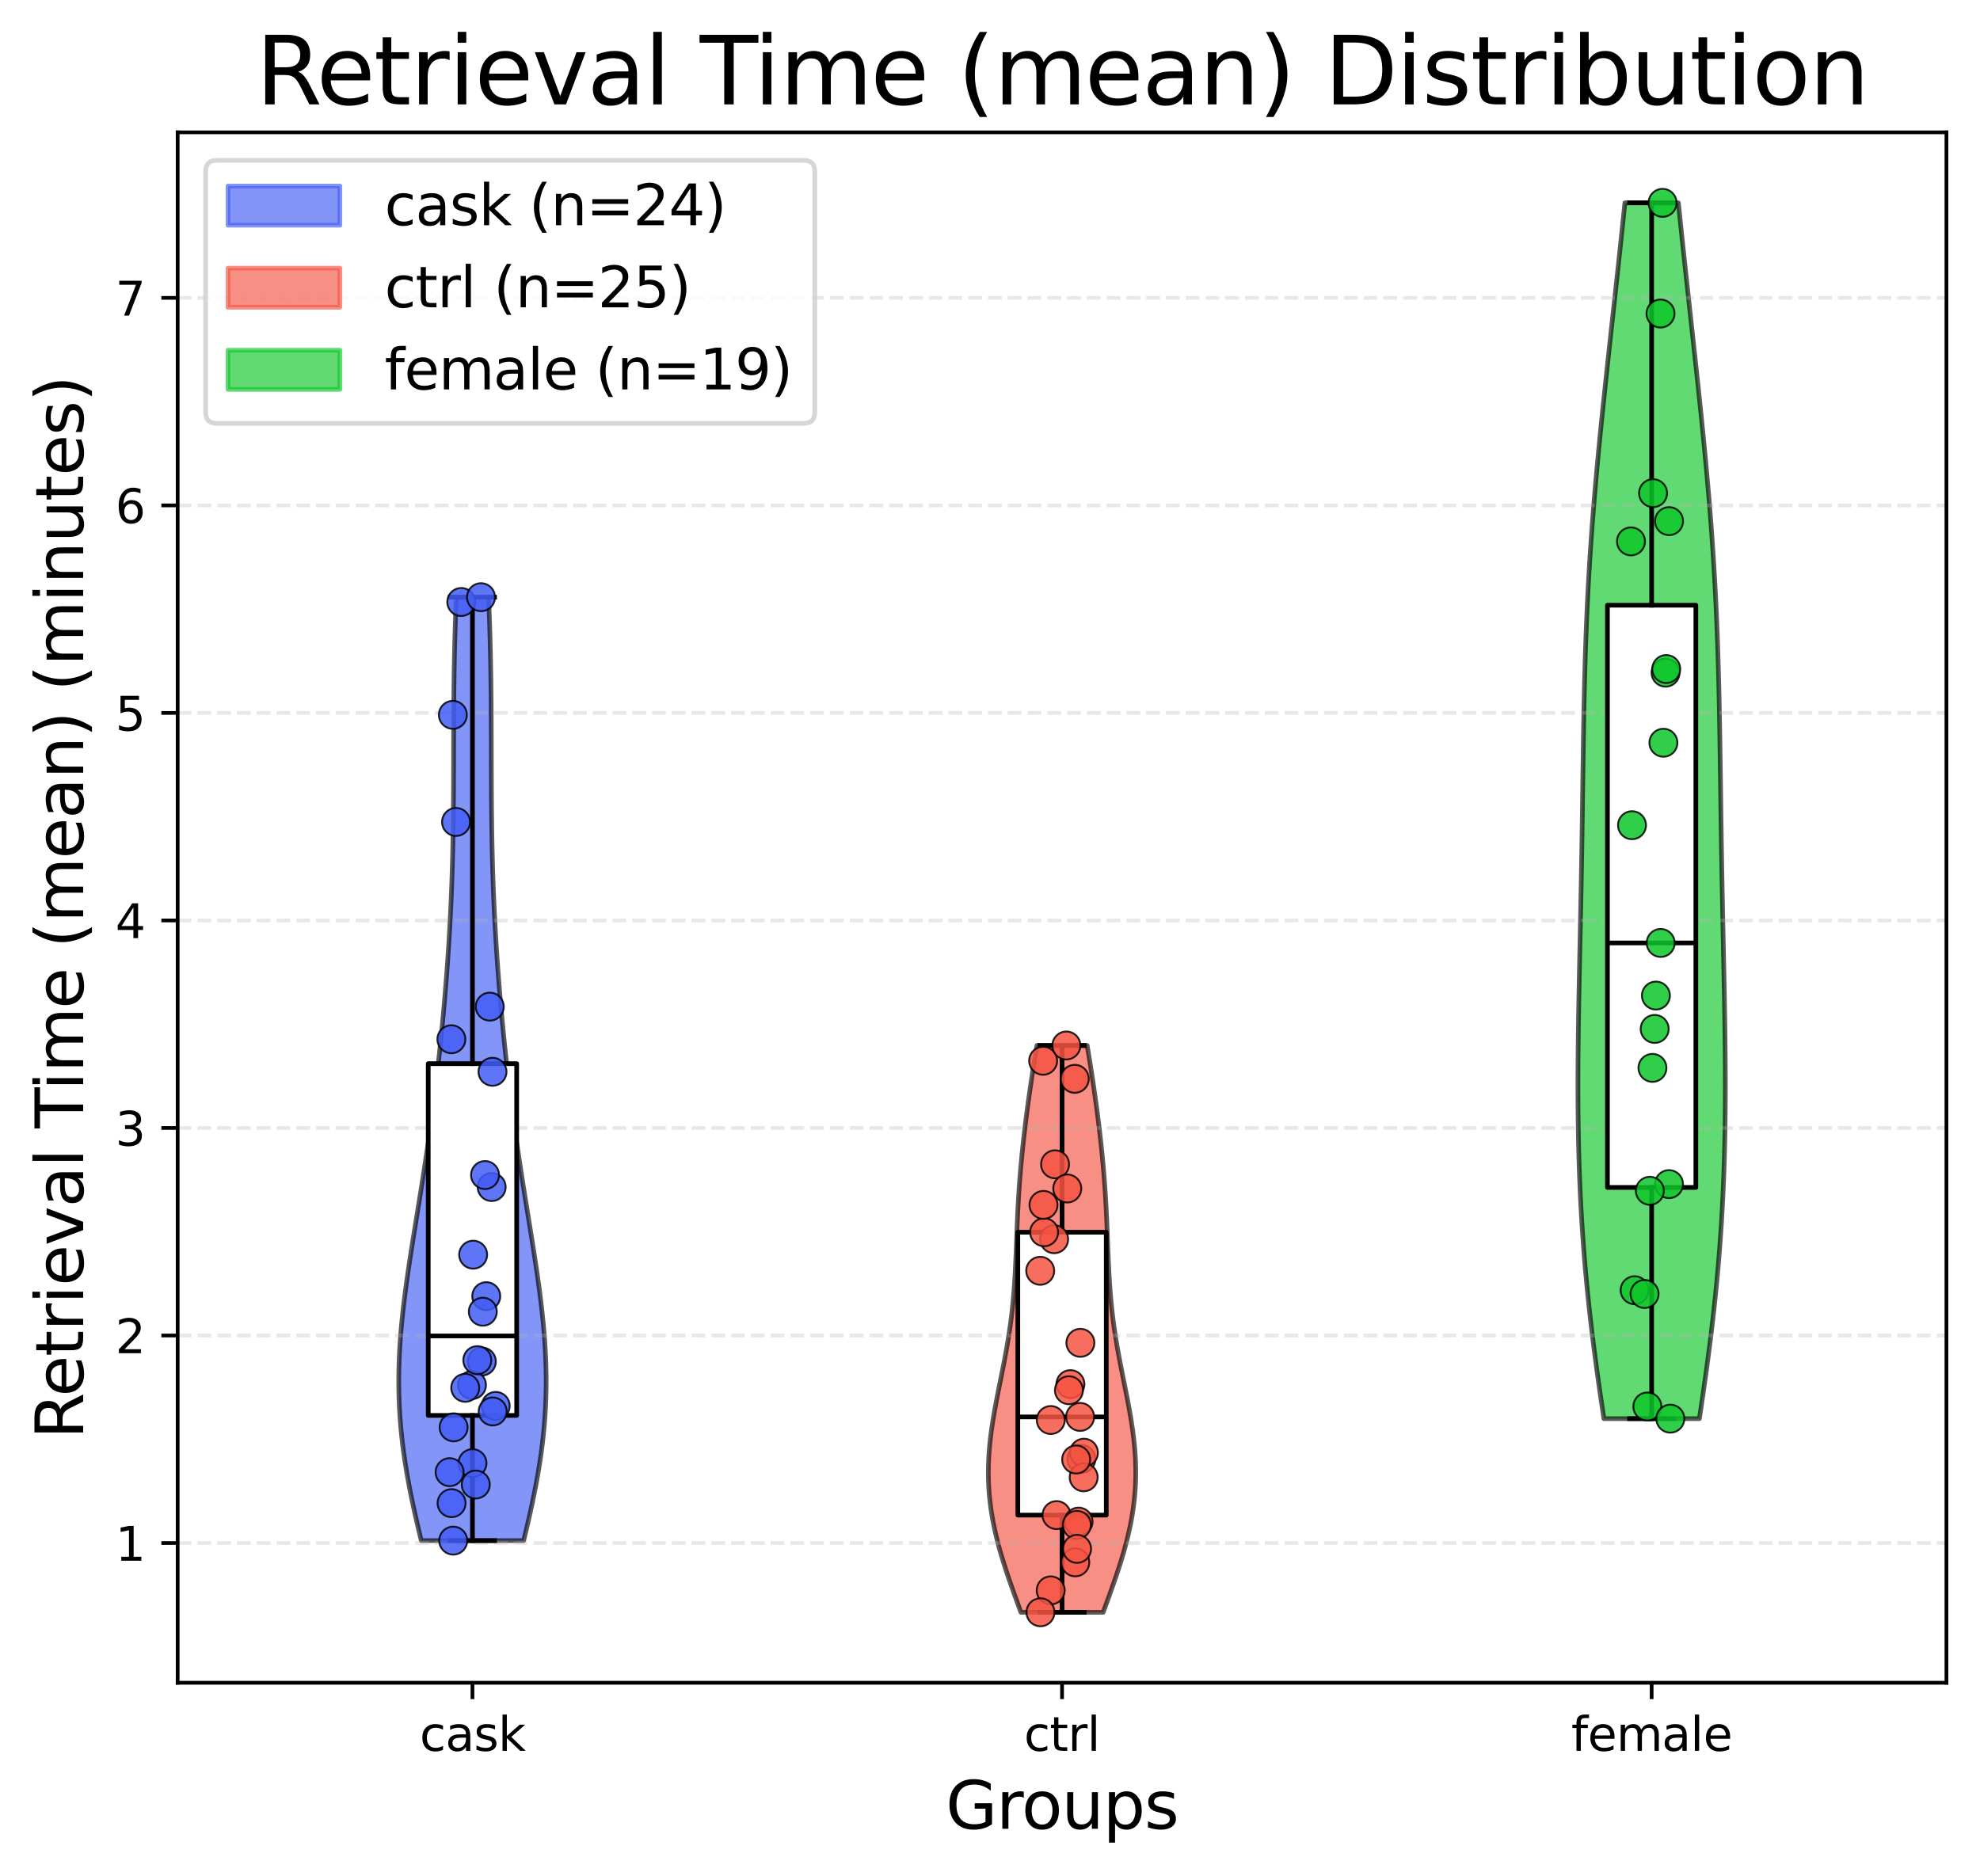 <?xml version="1.0" encoding="utf-8" standalone="no"?>
<!DOCTYPE svg PUBLIC "-//W3C//DTD SVG 1.1//EN"
  "http://www.w3.org/Graphics/SVG/1.1/DTD/svg11.dtd">
<svg xmlns:xlink="http://www.w3.org/1999/xlink" width="424.752pt" height="402.464pt" viewBox="0 0 424.752 402.464" xmlns="http://www.w3.org/2000/svg" version="1.1">
 <defs>
  <style type="text/css">*{stroke-linejoin: round; stroke-linecap: butt}</style>
 </defs>
 <g id="figure_1">
  <g id="patch_1">
   <path d="M 0 402.464 
L 424.752 402.464 
L 424.752 0 
L 0 0 
z
" style="fill: #ffffff"/>
  </g>
  <g id="axes_1">
   <g id="patch_2">
    <path d="M 38.112 361.037 
L 417.552 361.037 
L 417.552 28.397 
L 38.112 28.397 
z
" style="fill: #ffffff"/>
   </g>
   <g id="PolyCollection_1">
    <defs>
     <path id="m4c3be3966c" d="M 112.333 -71.926 
L 90.371 -71.926 
L 89.878 -73.97 
L 89.398 -76.015 
L 88.934 -78.059 
L 88.49 -80.104 
L 88.069 -82.148 
L 87.674 -84.193 
L 87.306 -86.238 
L 86.969 -88.282 
L 86.664 -90.327 
L 86.393 -92.371 
L 86.159 -94.416 
L 85.961 -96.46 
L 85.801 -98.505 
L 85.679 -100.549 
L 85.595 -102.594 
L 85.55 -104.639 
L 85.542 -106.683 
L 85.57 -108.728 
L 85.634 -110.772 
L 85.731 -112.817 
L 85.86 -114.861 
L 86.02 -116.906 
L 86.206 -118.95 
L 86.419 -120.995 
L 86.654 -123.04 
L 86.91 -125.084 
L 87.183 -127.129 
L 87.472 -129.173 
L 87.773 -131.218 
L 88.085 -133.262 
L 88.405 -135.307 
L 88.731 -137.351 
L 89.06 -139.396 
L 89.391 -141.44 
L 89.721 -143.485 
L 90.051 -145.53 
L 90.377 -147.574 
L 90.699 -149.619 
L 91.015 -151.663 
L 91.326 -153.708 
L 91.629 -155.752 
L 91.926 -157.797 
L 92.215 -159.841 
L 92.496 -161.886 
L 92.768 -163.931 
L 93.033 -165.975 
L 93.289 -168.02 
L 93.538 -170.064 
L 93.778 -172.109 
L 94.01 -174.153 
L 94.234 -176.198 
L 94.451 -178.242 
L 94.66 -180.287 
L 94.861 -182.332 
L 95.055 -184.376 
L 95.241 -186.421 
L 95.419 -188.465 
L 95.59 -190.51 
L 95.752 -192.554 
L 95.907 -194.599 
L 96.054 -196.643 
L 96.192 -198.688 
L 96.322 -200.733 
L 96.443 -202.777 
L 96.556 -204.822 
L 96.66 -206.866 
L 96.755 -208.911 
L 96.841 -210.955 
L 96.919 -213 
L 96.988 -215.044 
L 97.049 -217.089 
L 97.103 -219.134 
L 97.148 -221.178 
L 97.186 -223.223 
L 97.218 -225.267 
L 97.243 -227.312 
L 97.263 -229.356 
L 97.279 -231.401 
L 97.29 -233.445 
L 97.298 -235.49 
L 97.304 -237.535 
L 97.308 -239.579 
L 97.311 -241.624 
L 97.315 -243.668 
L 97.32 -245.713 
L 97.327 -247.757 
L 97.337 -249.802 
L 97.35 -251.846 
L 97.368 -253.891 
L 97.391 -255.935 
L 97.419 -257.98 
L 97.453 -260.025 
L 97.494 -262.069 
L 97.541 -264.114 
L 97.596 -266.158 
L 97.658 -268.203 
L 97.727 -270.247 
L 97.803 -272.292 
L 97.886 -274.336 
L 104.818 -274.336 
L 104.818 -274.336 
L 104.901 -272.292 
L 104.977 -270.247 
L 105.046 -268.203 
L 105.108 -266.158 
L 105.162 -264.114 
L 105.21 -262.069 
L 105.251 -260.025 
L 105.285 -257.98 
L 105.313 -255.935 
L 105.336 -253.891 
L 105.353 -251.846 
L 105.367 -249.802 
L 105.376 -247.757 
L 105.383 -245.713 
L 105.388 -243.668 
L 105.392 -241.624 
L 105.396 -239.579 
L 105.4 -237.535 
L 105.406 -235.49 
L 105.414 -233.445 
L 105.425 -231.401 
L 105.44 -229.356 
L 105.46 -227.312 
L 105.486 -225.267 
L 105.518 -223.223 
L 105.556 -221.178 
L 105.601 -219.134 
L 105.654 -217.089 
L 105.715 -215.044 
L 105.785 -213 
L 105.863 -210.955 
L 105.949 -208.911 
L 106.044 -206.866 
L 106.148 -204.822 
L 106.261 -202.777 
L 106.382 -200.733 
L 106.512 -198.688 
L 106.65 -196.643 
L 106.797 -194.599 
L 106.951 -192.554 
L 107.114 -190.51 
L 107.284 -188.465 
L 107.463 -186.421 
L 107.649 -184.376 
L 107.842 -182.332 
L 108.044 -180.287 
L 108.253 -178.242 
L 108.469 -176.198 
L 108.694 -174.153 
L 108.926 -172.109 
L 109.166 -170.064 
L 109.414 -168.02 
L 109.671 -165.975 
L 109.935 -163.931 
L 110.208 -161.886 
L 110.489 -159.841 
L 110.778 -157.797 
L 111.074 -155.752 
L 111.378 -153.708 
L 111.689 -151.663 
L 112.005 -149.619 
L 112.327 -147.574 
L 112.653 -145.53 
L 112.982 -143.485 
L 113.313 -141.44 
L 113.644 -139.396 
L 113.973 -137.351 
L 114.299 -135.307 
L 114.618 -133.262 
L 114.93 -131.218 
L 115.232 -129.173 
L 115.521 -127.129 
L 115.794 -125.084 
L 116.05 -123.04 
L 116.285 -120.995 
L 116.497 -118.95 
L 116.684 -116.906 
L 116.843 -114.861 
L 116.973 -112.817 
L 117.07 -110.772 
L 117.133 -108.728 
L 117.162 -106.683 
L 117.154 -104.639 
L 117.108 -102.594 
L 117.025 -100.549 
L 116.903 -98.505 
L 116.743 -96.46 
L 116.545 -94.416 
L 116.31 -92.371 
L 116.04 -90.327 
L 115.735 -88.282 
L 115.398 -86.238 
L 115.03 -84.193 
L 114.634 -82.148 
L 114.213 -80.104 
L 113.77 -78.059 
L 113.306 -76.015 
L 112.826 -73.97 
L 112.333 -71.926 
z
" style="stroke: #000000; stroke-opacity: 0.65"/>
    </defs>
    <g clip-path="url(#p6f480a4949)">
     <use xlink:href="#m4c3be3966c" x="0" y="402.464" style="fill: #425df5; fill-opacity: 0.65; stroke: #000000; stroke-opacity: 0.65"/>
    </g>
   </g>
   <g id="PolyCollection_2">
    <defs>
     <path id="m05a35d01b6" d="M 236.655 -56.547 
L 219.009 -56.547 
L 218.56 -57.776 
L 218.111 -59.004 
L 217.666 -60.233 
L 217.225 -61.461 
L 216.791 -62.689 
L 216.366 -63.918 
L 215.952 -65.146 
L 215.551 -66.374 
L 215.164 -67.603 
L 214.793 -68.831 
L 214.44 -70.059 
L 214.106 -71.288 
L 213.794 -72.516 
L 213.503 -73.745 
L 213.237 -74.973 
L 212.994 -76.201 
L 212.778 -77.43 
L 212.588 -78.658 
L 212.424 -79.886 
L 212.288 -81.115 
L 212.18 -82.343 
L 212.1 -83.571 
L 212.047 -84.8 
L 212.022 -86.028 
L 212.024 -87.257 
L 212.052 -88.485 
L 212.106 -89.713 
L 212.185 -90.942 
L 212.287 -92.17 
L 212.412 -93.398 
L 212.557 -94.627 
L 212.721 -95.855 
L 212.903 -97.083 
L 213.1 -98.312 
L 213.311 -99.54 
L 213.533 -100.769 
L 213.764 -101.997 
L 214.003 -103.225 
L 214.246 -104.454 
L 214.493 -105.682 
L 214.74 -106.91 
L 214.986 -108.139 
L 215.229 -109.367 
L 215.466 -110.595 
L 215.697 -111.824 
L 215.92 -113.052 
L 216.133 -114.28 
L 216.335 -115.509 
L 216.525 -116.737 
L 216.704 -117.966 
L 216.869 -119.194 
L 217.021 -120.422 
L 217.161 -121.651 
L 217.287 -122.879 
L 217.402 -124.107 
L 217.504 -125.336 
L 217.596 -126.564 
L 217.678 -127.792 
L 217.751 -129.021 
L 217.816 -130.249 
L 217.875 -131.478 
L 217.929 -132.706 
L 217.98 -133.934 
L 218.028 -135.163 
L 218.075 -136.391 
L 218.122 -137.619 
L 218.17 -138.848 
L 218.221 -140.076 
L 218.276 -141.304 
L 218.334 -142.533 
L 218.398 -143.761 
L 218.467 -144.99 
L 218.541 -146.218 
L 218.622 -147.446 
L 218.709 -148.675 
L 218.803 -149.903 
L 218.904 -151.131 
L 219.011 -152.36 
L 219.124 -153.588 
L 219.243 -154.816 
L 219.368 -156.045 
L 219.499 -157.273 
L 219.636 -158.501 
L 219.778 -159.73 
L 219.925 -160.958 
L 220.077 -162.187 
L 220.233 -163.415 
L 220.395 -164.643 
L 220.56 -165.872 
L 220.731 -167.1 
L 220.905 -168.328 
L 221.084 -169.557 
L 221.267 -170.785 
L 221.454 -172.013 
L 221.645 -173.242 
L 221.839 -174.47 
L 222.037 -175.699 
L 222.239 -176.927 
L 222.443 -178.155 
L 233.22 -178.155 
L 233.22 -178.155 
L 233.425 -176.927 
L 233.626 -175.699 
L 233.825 -174.47 
L 234.019 -173.242 
L 234.21 -172.013 
L 234.397 -170.785 
L 234.58 -169.557 
L 234.759 -168.328 
L 234.933 -167.1 
L 235.103 -165.872 
L 235.269 -164.643 
L 235.43 -163.415 
L 235.587 -162.187 
L 235.739 -160.958 
L 235.886 -159.73 
L 236.028 -158.501 
L 236.164 -157.273 
L 236.295 -156.045 
L 236.421 -154.816 
L 236.54 -153.588 
L 236.653 -152.36 
L 236.76 -151.131 
L 236.86 -149.903 
L 236.954 -148.675 
L 237.042 -147.446 
L 237.123 -146.218 
L 237.197 -144.99 
L 237.266 -143.761 
L 237.329 -142.533 
L 237.388 -141.304 
L 237.442 -140.076 
L 237.493 -138.848 
L 237.542 -137.619 
L 237.589 -136.391 
L 237.636 -135.163 
L 237.684 -133.934 
L 237.735 -132.706 
L 237.789 -131.478 
L 237.848 -130.249 
L 237.913 -129.021 
L 237.986 -127.792 
L 238.068 -126.564 
L 238.16 -125.336 
L 238.262 -124.107 
L 238.376 -122.879 
L 238.503 -121.651 
L 238.642 -120.422 
L 238.795 -119.194 
L 238.96 -117.966 
L 239.138 -116.737 
L 239.329 -115.509 
L 239.531 -114.28 
L 239.744 -113.052 
L 239.967 -111.824 
L 240.197 -110.595 
L 240.435 -109.367 
L 240.678 -108.139 
L 240.924 -106.91 
L 241.171 -105.682 
L 241.417 -104.454 
L 241.661 -103.225 
L 241.9 -101.997 
L 242.131 -100.769 
L 242.353 -99.54 
L 242.564 -98.312 
L 242.761 -97.083 
L 242.943 -95.855 
L 243.107 -94.627 
L 243.252 -93.398 
L 243.377 -92.17 
L 243.479 -90.942 
L 243.558 -89.713 
L 243.612 -88.485 
L 243.64 -87.257 
L 243.642 -86.028 
L 243.617 -84.8 
L 243.564 -83.571 
L 243.484 -82.343 
L 243.375 -81.115 
L 243.24 -79.886 
L 243.076 -78.658 
L 242.886 -77.43 
L 242.669 -76.201 
L 242.427 -74.973 
L 242.16 -73.745 
L 241.87 -72.516 
L 241.558 -71.288 
L 241.224 -70.059 
L 240.871 -68.831 
L 240.5 -67.603 
L 240.113 -66.374 
L 239.712 -65.146 
L 239.297 -63.918 
L 238.872 -62.689 
L 238.439 -61.461 
L 237.998 -60.233 
L 237.553 -59.004 
L 237.104 -57.776 
L 236.655 -56.547 
z
" style="stroke: #000000; stroke-opacity: 0.65"/>
    </defs>
    <g clip-path="url(#p6f480a4949)">
     <use xlink:href="#m05a35d01b6" x="0" y="402.464" style="fill: #f55442; fill-opacity: 0.65; stroke: #000000; stroke-opacity: 0.65"/>
    </g>
   </g>
   <g id="PolyCollection_3">
    <defs>
     <path id="m9466c9e960" d="M 364.552 -98.09 
L 344.072 -98.09 
L 343.676 -100.725 
L 343.29 -103.36 
L 342.912 -105.995 
L 342.546 -108.63 
L 342.192 -111.265 
L 341.851 -113.9 
L 341.524 -116.534 
L 341.213 -119.169 
L 340.918 -121.804 
L 340.639 -124.439 
L 340.377 -127.074 
L 340.133 -129.709 
L 339.907 -132.344 
L 339.698 -134.979 
L 339.508 -137.614 
L 339.335 -140.249 
L 339.18 -142.884 
L 339.043 -145.519 
L 338.923 -148.154 
L 338.819 -150.788 
L 338.731 -153.423 
L 338.659 -156.058 
L 338.601 -158.693 
L 338.557 -161.328 
L 338.527 -163.963 
L 338.509 -166.598 
L 338.502 -169.233 
L 338.506 -171.868 
L 338.519 -174.503 
L 338.54 -177.138 
L 338.57 -179.773 
L 338.605 -182.408 
L 338.647 -185.043 
L 338.693 -187.677 
L 338.742 -190.312 
L 338.795 -192.947 
L 338.849 -195.582 
L 338.904 -198.217 
L 338.96 -200.852 
L 339.015 -203.487 
L 339.07 -206.122 
L 339.123 -208.757 
L 339.175 -211.392 
L 339.224 -214.027 
L 339.271 -216.662 
L 339.316 -219.297 
L 339.358 -221.931 
L 339.399 -224.566 
L 339.438 -227.201 
L 339.475 -229.836 
L 339.512 -232.471 
L 339.548 -235.106 
L 339.585 -237.741 
L 339.623 -240.376 
L 339.663 -243.011 
L 339.705 -245.646 
L 339.752 -248.281 
L 339.803 -250.916 
L 339.859 -253.551 
L 339.922 -256.185 
L 339.992 -258.82 
L 340.071 -261.455 
L 340.158 -264.09 
L 340.254 -266.725 
L 340.361 -269.36 
L 340.478 -271.995 
L 340.606 -274.63 
L 340.745 -277.265 
L 340.896 -279.9 
L 341.057 -282.535 
L 341.231 -285.17 
L 341.415 -287.805 
L 341.61 -290.439 
L 341.816 -293.074 
L 342.032 -295.709 
L 342.258 -298.344 
L 342.492 -300.979 
L 342.735 -303.614 
L 342.985 -306.249 
L 343.243 -308.884 
L 343.506 -311.519 
L 343.775 -314.154 
L 344.049 -316.789 
L 344.327 -319.424 
L 344.609 -322.059 
L 344.893 -324.693 
L 345.179 -327.328 
L 345.466 -329.963 
L 345.754 -332.598 
L 346.042 -335.233 
L 346.331 -337.868 
L 346.618 -340.503 
L 346.904 -343.138 
L 347.189 -345.773 
L 347.472 -348.408 
L 347.752 -351.043 
L 348.03 -353.678 
L 348.304 -356.313 
L 348.575 -358.947 
L 360.048 -358.947 
L 360.048 -358.947 
L 360.319 -356.313 
L 360.594 -353.678 
L 360.872 -351.043 
L 361.152 -348.408 
L 361.435 -345.773 
L 361.719 -343.138 
L 362.006 -340.503 
L 362.293 -337.868 
L 362.581 -335.233 
L 362.87 -332.598 
L 363.158 -329.963 
L 363.445 -327.328 
L 363.731 -324.693 
L 364.015 -322.059 
L 364.296 -319.424 
L 364.574 -316.789 
L 364.848 -314.154 
L 365.117 -311.519 
L 365.381 -308.884 
L 365.638 -306.249 
L 365.889 -303.614 
L 366.132 -300.979 
L 366.366 -298.344 
L 366.592 -295.709 
L 366.808 -293.074 
L 367.013 -290.439 
L 367.209 -287.805 
L 367.393 -285.17 
L 367.566 -282.535 
L 367.728 -279.9 
L 367.879 -277.265 
L 368.018 -274.63 
L 368.146 -271.995 
L 368.263 -269.36 
L 368.37 -266.725 
L 368.466 -264.09 
L 368.553 -261.455 
L 368.631 -258.82 
L 368.702 -256.185 
L 368.765 -253.551 
L 368.821 -250.916 
L 368.872 -248.281 
L 368.918 -245.646 
L 368.961 -243.011 
L 369.001 -240.376 
L 369.039 -237.741 
L 369.076 -235.106 
L 369.112 -232.471 
L 369.148 -229.836 
L 369.186 -227.201 
L 369.225 -224.566 
L 369.265 -221.931 
L 369.308 -219.297 
L 369.353 -216.662 
L 369.4 -214.027 
L 369.449 -211.392 
L 369.501 -208.757 
L 369.554 -206.122 
L 369.608 -203.487 
L 369.664 -200.852 
L 369.72 -198.217 
L 369.775 -195.582 
L 369.829 -192.947 
L 369.882 -190.312 
L 369.931 -187.677 
L 369.977 -185.043 
L 370.018 -182.408 
L 370.054 -179.773 
L 370.083 -177.138 
L 370.105 -174.503 
L 370.118 -171.868 
L 370.122 -169.233 
L 370.115 -166.598 
L 370.097 -163.963 
L 370.066 -161.328 
L 370.023 -158.693 
L 369.965 -156.058 
L 369.893 -153.423 
L 369.805 -150.788 
L 369.701 -148.154 
L 369.581 -145.519 
L 369.443 -142.884 
L 369.289 -140.249 
L 369.116 -137.614 
L 368.926 -134.979 
L 368.717 -132.344 
L 368.491 -129.709 
L 368.247 -127.074 
L 367.985 -124.439 
L 367.706 -121.804 
L 367.411 -119.169 
L 367.099 -116.534 
L 366.773 -113.9 
L 366.432 -111.265 
L 366.078 -108.63 
L 365.711 -105.995 
L 365.334 -103.36 
L 364.947 -100.725 
L 364.552 -98.09 
z
" style="stroke: #000000; stroke-opacity: 0.65"/>
    </defs>
    <g clip-path="url(#p6f480a4949)">
     <use xlink:href="#m9466c9e960" x="0" y="402.464" style="fill: #0ec72a; fill-opacity: 0.65; stroke: #000000; stroke-opacity: 0.65"/>
    </g>
   </g>
   <g id="matplotlib.axis_1">
    <g id="xtick_1">
     <g id="line2d_1">
      <defs>
       <path id="ma09dcc43c4" d="M 0 0 
L 0 3.5 
" style="stroke: #000000; stroke-width: 0.8"/>
      </defs>
      <g>
       <use xlink:href="#ma09dcc43c4" x="101.352" y="361.037" style="stroke: #000000; stroke-width: 0.8"/>
      </g>
     </g>
     <g id="text_1">
      <!-- cask -->
      <g transform="translate(90.039 375.635) scale(0.1 -0.1)">
       <defs>
        <path id="DejaVuSans-63" d="M 3122 3366 
L 3122 2828 
Q 2878 2963 2633 3030 
Q 2388 3097 2138 3097 
Q 1578 3097 1268 2742 
Q 959 2388 959 1747 
Q 959 1106 1268 751 
Q 1578 397 2138 397 
Q 2388 397 2633 464 
Q 2878 531 3122 666 
L 3122 134 
Q 2881 22 2623 -34 
Q 2366 -91 2075 -91 
Q 1284 -91 818 406 
Q 353 903 353 1747 
Q 353 2603 823 3093 
Q 1294 3584 2113 3584 
Q 2378 3584 2631 3529 
Q 2884 3475 3122 3366 
z
" transform="scale(0.016)"/>
        <path id="DejaVuSans-61" d="M 2194 1759 
Q 1497 1759 1228 1600 
Q 959 1441 959 1056 
Q 959 750 1161 570 
Q 1363 391 1709 391 
Q 2188 391 2477 730 
Q 2766 1069 2766 1631 
L 2766 1759 
L 2194 1759 
z
M 3341 1997 
L 3341 0 
L 2766 0 
L 2766 531 
Q 2569 213 2275 61 
Q 1981 -91 1556 -91 
Q 1019 -91 701 211 
Q 384 513 384 1019 
Q 384 1609 779 1909 
Q 1175 2209 1959 2209 
L 2766 2209 
L 2766 2266 
Q 2766 2663 2505 2880 
Q 2244 3097 1772 3097 
Q 1472 3097 1187 3025 
Q 903 2953 641 2809 
L 641 3341 
Q 956 3463 1253 3523 
Q 1550 3584 1831 3584 
Q 2591 3584 2966 3190 
Q 3341 2797 3341 1997 
z
" transform="scale(0.016)"/>
        <path id="DejaVuSans-73" d="M 2834 3397 
L 2834 2853 
Q 2591 2978 2328 3040 
Q 2066 3103 1784 3103 
Q 1356 3103 1142 2972 
Q 928 2841 928 2578 
Q 928 2378 1081 2264 
Q 1234 2150 1697 2047 
L 1894 2003 
Q 2506 1872 2764 1633 
Q 3022 1394 3022 966 
Q 3022 478 2636 193 
Q 2250 -91 1575 -91 
Q 1294 -91 989 -36 
Q 684 19 347 128 
L 347 722 
Q 666 556 975 473 
Q 1284 391 1588 391 
Q 1994 391 2212 530 
Q 2431 669 2431 922 
Q 2431 1156 2273 1281 
Q 2116 1406 1581 1522 
L 1381 1569 
Q 847 1681 609 1914 
Q 372 2147 372 2553 
Q 372 3047 722 3315 
Q 1072 3584 1716 3584 
Q 2034 3584 2315 3537 
Q 2597 3491 2834 3397 
z
" transform="scale(0.016)"/>
        <path id="DejaVuSans-6b" d="M 581 4863 
L 1159 4863 
L 1159 1991 
L 2875 3500 
L 3609 3500 
L 1753 1863 
L 3688 0 
L 2938 0 
L 1159 1709 
L 1159 0 
L 581 0 
L 581 4863 
z
" transform="scale(0.016)"/>
       </defs>
       <use xlink:href="#DejaVuSans-63"/>
       <use xlink:href="#DejaVuSans-61" x="54.98"/>
       <use xlink:href="#DejaVuSans-73" x="116.26"/>
       <use xlink:href="#DejaVuSans-6b" x="168.359"/>
      </g>
     </g>
    </g>
    <g id="xtick_2">
     <g id="line2d_2">
      <g>
       <use xlink:href="#ma09dcc43c4" x="227.832" y="361.037" style="stroke: #000000; stroke-width: 0.8"/>
      </g>
     </g>
     <g id="text_2">
      <!-- ctrl -->
      <g transform="translate(219.678 375.635) scale(0.1 -0.1)">
       <defs>
        <path id="DejaVuSans-74" d="M 1172 4494 
L 1172 3500 
L 2356 3500 
L 2356 3053 
L 1172 3053 
L 1172 1153 
Q 1172 725 1289 603 
Q 1406 481 1766 481 
L 2356 481 
L 2356 0 
L 1766 0 
Q 1100 0 847 248 
Q 594 497 594 1153 
L 594 3053 
L 172 3053 
L 172 3500 
L 594 3500 
L 594 4494 
L 1172 4494 
z
" transform="scale(0.016)"/>
        <path id="DejaVuSans-72" d="M 2631 2963 
Q 2534 3019 2420 3045 
Q 2306 3072 2169 3072 
Q 1681 3072 1420 2755 
Q 1159 2438 1159 1844 
L 1159 0 
L 581 0 
L 581 3500 
L 1159 3500 
L 1159 2956 
Q 1341 3275 1631 3429 
Q 1922 3584 2338 3584 
Q 2397 3584 2469 3576 
Q 2541 3569 2628 3553 
L 2631 2963 
z
" transform="scale(0.016)"/>
        <path id="DejaVuSans-6c" d="M 603 4863 
L 1178 4863 
L 1178 0 
L 603 0 
L 603 4863 
z
" transform="scale(0.016)"/>
       </defs>
       <use xlink:href="#DejaVuSans-63"/>
       <use xlink:href="#DejaVuSans-74" x="54.98"/>
       <use xlink:href="#DejaVuSans-72" x="94.189"/>
       <use xlink:href="#DejaVuSans-6c" x="135.303"/>
      </g>
     </g>
    </g>
    <g id="xtick_3">
     <g id="line2d_3">
      <g>
       <use xlink:href="#ma09dcc43c4" x="354.312" y="361.037" style="stroke: #000000; stroke-width: 0.8"/>
      </g>
     </g>
     <g id="text_3">
      <!-- female -->
      <g transform="translate(337.075 375.635) scale(0.1 -0.1)">
       <defs>
        <path id="DejaVuSans-66" d="M 2375 4863 
L 2375 4384 
L 1825 4384 
Q 1516 4384 1395 4259 
Q 1275 4134 1275 3809 
L 1275 3500 
L 2222 3500 
L 2222 3053 
L 1275 3053 
L 1275 0 
L 697 0 
L 697 3053 
L 147 3053 
L 147 3500 
L 697 3500 
L 697 3744 
Q 697 4328 969 4595 
Q 1241 4863 1831 4863 
L 2375 4863 
z
" transform="scale(0.016)"/>
        <path id="DejaVuSans-65" d="M 3597 1894 
L 3597 1613 
L 953 1613 
Q 991 1019 1311 708 
Q 1631 397 2203 397 
Q 2534 397 2845 478 
Q 3156 559 3463 722 
L 3463 178 
Q 3153 47 2828 -22 
Q 2503 -91 2169 -91 
Q 1331 -91 842 396 
Q 353 884 353 1716 
Q 353 2575 817 3079 
Q 1281 3584 2069 3584 
Q 2775 3584 3186 3129 
Q 3597 2675 3597 1894 
z
M 3022 2063 
Q 3016 2534 2758 2815 
Q 2500 3097 2075 3097 
Q 1594 3097 1305 2825 
Q 1016 2553 972 2059 
L 3022 2063 
z
" transform="scale(0.016)"/>
        <path id="DejaVuSans-6d" d="M 3328 2828 
Q 3544 3216 3844 3400 
Q 4144 3584 4550 3584 
Q 5097 3584 5394 3201 
Q 5691 2819 5691 2113 
L 5691 0 
L 5113 0 
L 5113 2094 
Q 5113 2597 4934 2840 
Q 4756 3084 4391 3084 
Q 3944 3084 3684 2787 
Q 3425 2491 3425 1978 
L 3425 0 
L 2847 0 
L 2847 2094 
Q 2847 2600 2669 2842 
Q 2491 3084 2119 3084 
Q 1678 3084 1418 2786 
Q 1159 2488 1159 1978 
L 1159 0 
L 581 0 
L 581 3500 
L 1159 3500 
L 1159 2956 
Q 1356 3278 1631 3431 
Q 1906 3584 2284 3584 
Q 2666 3584 2933 3390 
Q 3200 3197 3328 2828 
z
" transform="scale(0.016)"/>
       </defs>
       <use xlink:href="#DejaVuSans-66"/>
       <use xlink:href="#DejaVuSans-65" x="35.205"/>
       <use xlink:href="#DejaVuSans-6d" x="96.729"/>
       <use xlink:href="#DejaVuSans-61" x="194.141"/>
       <use xlink:href="#DejaVuSans-6c" x="255.42"/>
       <use xlink:href="#DejaVuSans-65" x="283.203"/>
      </g>
     </g>
    </g>
    <g id="text_4">
     <!-- Groups -->
     <g transform="translate(202.878 392.353) scale(0.14 -0.14)">
      <defs>
       <path id="DejaVuSans-47" d="M 3809 666 
L 3809 1919 
L 2778 1919 
L 2778 2438 
L 4434 2438 
L 4434 434 
Q 4069 175 3628 42 
Q 3188 -91 2688 -91 
Q 1594 -91 976 548 
Q 359 1188 359 2328 
Q 359 3472 976 4111 
Q 1594 4750 2688 4750 
Q 3144 4750 3555 4637 
Q 3966 4525 4313 4306 
L 4313 3634 
Q 3963 3931 3569 4081 
Q 3175 4231 2741 4231 
Q 1884 4231 1454 3753 
Q 1025 3275 1025 2328 
Q 1025 1384 1454 906 
Q 1884 428 2741 428 
Q 3075 428 3337 486 
Q 3600 544 3809 666 
z
" transform="scale(0.016)"/>
       <path id="DejaVuSans-6f" d="M 1959 3097 
Q 1497 3097 1228 2736 
Q 959 2375 959 1747 
Q 959 1119 1226 758 
Q 1494 397 1959 397 
Q 2419 397 2687 759 
Q 2956 1122 2956 1747 
Q 2956 2369 2687 2733 
Q 2419 3097 1959 3097 
z
M 1959 3584 
Q 2709 3584 3137 3096 
Q 3566 2609 3566 1747 
Q 3566 888 3137 398 
Q 2709 -91 1959 -91 
Q 1206 -91 779 398 
Q 353 888 353 1747 
Q 353 2609 779 3096 
Q 1206 3584 1959 3584 
z
" transform="scale(0.016)"/>
       <path id="DejaVuSans-75" d="M 544 1381 
L 544 3500 
L 1119 3500 
L 1119 1403 
Q 1119 906 1312 657 
Q 1506 409 1894 409 
Q 2359 409 2629 706 
Q 2900 1003 2900 1516 
L 2900 3500 
L 3475 3500 
L 3475 0 
L 2900 0 
L 2900 538 
Q 2691 219 2414 64 
Q 2138 -91 1772 -91 
Q 1169 -91 856 284 
Q 544 659 544 1381 
z
M 1991 3584 
L 1991 3584 
z
" transform="scale(0.016)"/>
       <path id="DejaVuSans-70" d="M 1159 525 
L 1159 -1331 
L 581 -1331 
L 581 3500 
L 1159 3500 
L 1159 2969 
Q 1341 3281 1617 3432 
Q 1894 3584 2278 3584 
Q 2916 3584 3314 3078 
Q 3713 2572 3713 1747 
Q 3713 922 3314 415 
Q 2916 -91 2278 -91 
Q 1894 -91 1617 61 
Q 1341 213 1159 525 
z
M 3116 1747 
Q 3116 2381 2855 2742 
Q 2594 3103 2138 3103 
Q 1681 3103 1420 2742 
Q 1159 2381 1159 1747 
Q 1159 1113 1420 752 
Q 1681 391 2138 391 
Q 2594 391 2855 752 
Q 3116 1113 3116 1747 
z
" transform="scale(0.016)"/>
      </defs>
      <use xlink:href="#DejaVuSans-47"/>
      <use xlink:href="#DejaVuSans-72" x="77.49"/>
      <use xlink:href="#DejaVuSans-6f" x="116.354"/>
      <use xlink:href="#DejaVuSans-75" x="177.535"/>
      <use xlink:href="#DejaVuSans-70" x="240.914"/>
      <use xlink:href="#DejaVuSans-73" x="304.391"/>
     </g>
    </g>
   </g>
   <g id="matplotlib.axis_2">
    <g id="ytick_1">
     <g id="line2d_4">
      <path d="M 38.112 331.057 
L 417.552 331.057 
" clip-path="url(#p6f480a4949)" style="fill: none; stroke-dasharray: 2.96,1.28; stroke-dashoffset: 0; stroke: #b0b0b0; stroke-opacity: 0.3; stroke-width: 0.8"/>
     </g>
     <g id="line2d_5">
      <defs>
       <path id="m0db42b8805" d="M 0 0 
L -3.5 0 
" style="stroke: #000000; stroke-width: 0.8"/>
      </defs>
      <g>
       <use xlink:href="#m0db42b8805" x="38.112" y="331.057" style="stroke: #000000; stroke-width: 0.8"/>
      </g>
     </g>
     <g id="text_5">
      <!-- 1 -->
      <g transform="translate(24.749 334.857) scale(0.1 -0.1)">
       <defs>
        <path id="DejaVuSans-31" d="M 794 531 
L 1825 531 
L 1825 4091 
L 703 3866 
L 703 4441 
L 1819 4666 
L 2450 4666 
L 2450 531 
L 3481 531 
L 3481 0 
L 794 0 
L 794 531 
z
" transform="scale(0.016)"/>
       </defs>
       <use xlink:href="#DejaVuSans-31"/>
      </g>
     </g>
    </g>
    <g id="ytick_2">
     <g id="line2d_6">
      <path d="M 38.112 286.532 
L 417.552 286.532 
" clip-path="url(#p6f480a4949)" style="fill: none; stroke-dasharray: 2.96,1.28; stroke-dashoffset: 0; stroke: #b0b0b0; stroke-opacity: 0.3; stroke-width: 0.8"/>
     </g>
     <g id="line2d_7">
      <g>
       <use xlink:href="#m0db42b8805" x="38.112" y="286.532" style="stroke: #000000; stroke-width: 0.8"/>
      </g>
     </g>
     <g id="text_6">
      <!-- 2 -->
      <g transform="translate(24.749 290.331) scale(0.1 -0.1)">
       <defs>
        <path id="DejaVuSans-32" d="M 1228 531 
L 3431 531 
L 3431 0 
L 469 0 
L 469 531 
Q 828 903 1448 1529 
Q 2069 2156 2228 2338 
Q 2531 2678 2651 2914 
Q 2772 3150 2772 3378 
Q 2772 3750 2511 3984 
Q 2250 4219 1831 4219 
Q 1534 4219 1204 4116 
Q 875 4013 500 3803 
L 500 4441 
Q 881 4594 1212 4672 
Q 1544 4750 1819 4750 
Q 2544 4750 2975 4387 
Q 3406 4025 3406 3419 
Q 3406 3131 3298 2873 
Q 3191 2616 2906 2266 
Q 2828 2175 2409 1742 
Q 1991 1309 1228 531 
z
" transform="scale(0.016)"/>
       </defs>
       <use xlink:href="#DejaVuSans-32"/>
      </g>
     </g>
    </g>
    <g id="ytick_3">
     <g id="line2d_8">
      <path d="M 38.112 242.007 
L 417.552 242.007 
" clip-path="url(#p6f480a4949)" style="fill: none; stroke-dasharray: 2.96,1.28; stroke-dashoffset: 0; stroke: #b0b0b0; stroke-opacity: 0.3; stroke-width: 0.8"/>
     </g>
     <g id="line2d_9">
      <g>
       <use xlink:href="#m0db42b8805" x="38.112" y="242.007" style="stroke: #000000; stroke-width: 0.8"/>
      </g>
     </g>
     <g id="text_7">
      <!-- 3 -->
      <g transform="translate(24.749 245.806) scale(0.1 -0.1)">
       <defs>
        <path id="DejaVuSans-33" d="M 2597 2516 
Q 3050 2419 3304 2112 
Q 3559 1806 3559 1356 
Q 3559 666 3084 287 
Q 2609 -91 1734 -91 
Q 1441 -91 1130 -33 
Q 819 25 488 141 
L 488 750 
Q 750 597 1062 519 
Q 1375 441 1716 441 
Q 2309 441 2620 675 
Q 2931 909 2931 1356 
Q 2931 1769 2642 2001 
Q 2353 2234 1838 2234 
L 1294 2234 
L 1294 2753 
L 1863 2753 
Q 2328 2753 2575 2939 
Q 2822 3125 2822 3475 
Q 2822 3834 2567 4026 
Q 2313 4219 1838 4219 
Q 1578 4219 1281 4162 
Q 984 4106 628 3988 
L 628 4550 
Q 988 4650 1302 4700 
Q 1616 4750 1894 4750 
Q 2613 4750 3031 4423 
Q 3450 4097 3450 3541 
Q 3450 3153 3228 2886 
Q 3006 2619 2597 2516 
z
" transform="scale(0.016)"/>
       </defs>
       <use xlink:href="#DejaVuSans-33"/>
      </g>
     </g>
    </g>
    <g id="ytick_4">
     <g id="line2d_10">
      <path d="M 38.112 197.482 
L 417.552 197.482 
" clip-path="url(#p6f480a4949)" style="fill: none; stroke-dasharray: 2.96,1.28; stroke-dashoffset: 0; stroke: #b0b0b0; stroke-opacity: 0.3; stroke-width: 0.8"/>
     </g>
     <g id="line2d_11">
      <g>
       <use xlink:href="#m0db42b8805" x="38.112" y="197.482" style="stroke: #000000; stroke-width: 0.8"/>
      </g>
     </g>
     <g id="text_8">
      <!-- 4 -->
      <g transform="translate(24.749 201.281) scale(0.1 -0.1)">
       <defs>
        <path id="DejaVuSans-34" d="M 2419 4116 
L 825 1625 
L 2419 1625 
L 2419 4116 
z
M 2253 4666 
L 3047 4666 
L 3047 1625 
L 3713 1625 
L 3713 1100 
L 3047 1100 
L 3047 0 
L 2419 0 
L 2419 1100 
L 313 1100 
L 313 1709 
L 2253 4666 
z
" transform="scale(0.016)"/>
       </defs>
       <use xlink:href="#DejaVuSans-34"/>
      </g>
     </g>
    </g>
    <g id="ytick_5">
     <g id="line2d_12">
      <path d="M 38.112 152.957 
L 417.552 152.957 
" clip-path="url(#p6f480a4949)" style="fill: none; stroke-dasharray: 2.96,1.28; stroke-dashoffset: 0; stroke: #b0b0b0; stroke-opacity: 0.3; stroke-width: 0.8"/>
     </g>
     <g id="line2d_13">
      <g>
       <use xlink:href="#m0db42b8805" x="38.112" y="152.957" style="stroke: #000000; stroke-width: 0.8"/>
      </g>
     </g>
     <g id="text_9">
      <!-- 5 -->
      <g transform="translate(24.749 156.756) scale(0.1 -0.1)">
       <defs>
        <path id="DejaVuSans-35" d="M 691 4666 
L 3169 4666 
L 3169 4134 
L 1269 4134 
L 1269 2991 
Q 1406 3038 1543 3061 
Q 1681 3084 1819 3084 
Q 2600 3084 3056 2656 
Q 3513 2228 3513 1497 
Q 3513 744 3044 326 
Q 2575 -91 1722 -91 
Q 1428 -91 1123 -41 
Q 819 9 494 109 
L 494 744 
Q 775 591 1075 516 
Q 1375 441 1709 441 
Q 2250 441 2565 725 
Q 2881 1009 2881 1497 
Q 2881 1984 2565 2268 
Q 2250 2553 1709 2553 
Q 1456 2553 1204 2497 
Q 953 2441 691 2322 
L 691 4666 
z
" transform="scale(0.016)"/>
       </defs>
       <use xlink:href="#DejaVuSans-35"/>
      </g>
     </g>
    </g>
    <g id="ytick_6">
     <g id="line2d_14">
      <path d="M 38.112 108.432 
L 417.552 108.432 
" clip-path="url(#p6f480a4949)" style="fill: none; stroke-dasharray: 2.96,1.28; stroke-dashoffset: 0; stroke: #b0b0b0; stroke-opacity: 0.3; stroke-width: 0.8"/>
     </g>
     <g id="line2d_15">
      <g>
       <use xlink:href="#m0db42b8805" x="38.112" y="108.432" style="stroke: #000000; stroke-width: 0.8"/>
      </g>
     </g>
     <g id="text_10">
      <!-- 6 -->
      <g transform="translate(24.749 112.231) scale(0.1 -0.1)">
       <defs>
        <path id="DejaVuSans-36" d="M 2113 2584 
Q 1688 2584 1439 2293 
Q 1191 2003 1191 1497 
Q 1191 994 1439 701 
Q 1688 409 2113 409 
Q 2538 409 2786 701 
Q 3034 994 3034 1497 
Q 3034 2003 2786 2293 
Q 2538 2584 2113 2584 
z
M 3366 4563 
L 3366 3988 
Q 3128 4100 2886 4159 
Q 2644 4219 2406 4219 
Q 1781 4219 1451 3797 
Q 1122 3375 1075 2522 
Q 1259 2794 1537 2939 
Q 1816 3084 2150 3084 
Q 2853 3084 3261 2657 
Q 3669 2231 3669 1497 
Q 3669 778 3244 343 
Q 2819 -91 2113 -91 
Q 1303 -91 875 529 
Q 447 1150 447 2328 
Q 447 3434 972 4092 
Q 1497 4750 2381 4750 
Q 2619 4750 2861 4703 
Q 3103 4656 3366 4563 
z
" transform="scale(0.016)"/>
       </defs>
       <use xlink:href="#DejaVuSans-36"/>
      </g>
     </g>
    </g>
    <g id="ytick_7">
     <g id="line2d_16">
      <path d="M 38.112 63.906 
L 417.552 63.906 
" clip-path="url(#p6f480a4949)" style="fill: none; stroke-dasharray: 2.96,1.28; stroke-dashoffset: 0; stroke: #b0b0b0; stroke-opacity: 0.3; stroke-width: 0.8"/>
     </g>
     <g id="line2d_17">
      <g>
       <use xlink:href="#m0db42b8805" x="38.112" y="63.906" style="stroke: #000000; stroke-width: 0.8"/>
      </g>
     </g>
     <g id="text_11">
      <!-- 7 -->
      <g transform="translate(24.749 67.706) scale(0.1 -0.1)">
       <defs>
        <path id="DejaVuSans-37" d="M 525 4666 
L 3525 4666 
L 3525 4397 
L 1831 0 
L 1172 0 
L 2766 4134 
L 525 4134 
L 525 4666 
z
" transform="scale(0.016)"/>
       </defs>
       <use xlink:href="#DejaVuSans-37"/>
      </g>
     </g>
    </g>
    <g id="text_12">
     <!-- Retrieval Time (mean) (minutes) -->
     <g transform="translate(17.838 308.735) rotate(-90) scale(0.14 -0.14)">
      <defs>
       <path id="DejaVuSans-52" d="M 2841 2188 
Q 3044 2119 3236 1894 
Q 3428 1669 3622 1275 
L 4263 0 
L 3584 0 
L 2988 1197 
Q 2756 1666 2539 1819 
Q 2322 1972 1947 1972 
L 1259 1972 
L 1259 0 
L 628 0 
L 628 4666 
L 2053 4666 
Q 2853 4666 3247 4331 
Q 3641 3997 3641 3322 
Q 3641 2881 3436 2590 
Q 3231 2300 2841 2188 
z
M 1259 4147 
L 1259 2491 
L 2053 2491 
Q 2509 2491 2742 2702 
Q 2975 2913 2975 3322 
Q 2975 3731 2742 3939 
Q 2509 4147 2053 4147 
L 1259 4147 
z
" transform="scale(0.016)"/>
       <path id="DejaVuSans-69" d="M 603 3500 
L 1178 3500 
L 1178 0 
L 603 0 
L 603 3500 
z
M 603 4863 
L 1178 4863 
L 1178 4134 
L 603 4134 
L 603 4863 
z
" transform="scale(0.016)"/>
       <path id="DejaVuSans-76" d="M 191 3500 
L 800 3500 
L 1894 563 
L 2988 3500 
L 3597 3500 
L 2284 0 
L 1503 0 
L 191 3500 
z
" transform="scale(0.016)"/>
       <path id="DejaVuSans-20" transform="scale(0.016)"/>
       <path id="DejaVuSans-54" d="M -19 4666 
L 3928 4666 
L 3928 4134 
L 2272 4134 
L 2272 0 
L 1638 0 
L 1638 4134 
L -19 4134 
L -19 4666 
z
" transform="scale(0.016)"/>
       <path id="DejaVuSans-28" d="M 1984 4856 
Q 1566 4138 1362 3434 
Q 1159 2731 1159 2009 
Q 1159 1288 1364 580 
Q 1569 -128 1984 -844 
L 1484 -844 
Q 1016 -109 783 600 
Q 550 1309 550 2009 
Q 550 2706 781 3412 
Q 1013 4119 1484 4856 
L 1984 4856 
z
" transform="scale(0.016)"/>
       <path id="DejaVuSans-6e" d="M 3513 2113 
L 3513 0 
L 2938 0 
L 2938 2094 
Q 2938 2591 2744 2837 
Q 2550 3084 2163 3084 
Q 1697 3084 1428 2787 
Q 1159 2491 1159 1978 
L 1159 0 
L 581 0 
L 581 3500 
L 1159 3500 
L 1159 2956 
Q 1366 3272 1645 3428 
Q 1925 3584 2291 3584 
Q 2894 3584 3203 3211 
Q 3513 2838 3513 2113 
z
" transform="scale(0.016)"/>
       <path id="DejaVuSans-29" d="M 513 4856 
L 1013 4856 
Q 1481 4119 1714 3412 
Q 1947 2706 1947 2009 
Q 1947 1309 1714 600 
Q 1481 -109 1013 -844 
L 513 -844 
Q 928 -128 1133 580 
Q 1338 1288 1338 2009 
Q 1338 2731 1133 3434 
Q 928 4138 513 4856 
z
" transform="scale(0.016)"/>
      </defs>
      <use xlink:href="#DejaVuSans-52"/>
      <use xlink:href="#DejaVuSans-65" x="64.982"/>
      <use xlink:href="#DejaVuSans-74" x="126.506"/>
      <use xlink:href="#DejaVuSans-72" x="165.715"/>
      <use xlink:href="#DejaVuSans-69" x="206.828"/>
      <use xlink:href="#DejaVuSans-65" x="234.611"/>
      <use xlink:href="#DejaVuSans-76" x="296.135"/>
      <use xlink:href="#DejaVuSans-61" x="355.314"/>
      <use xlink:href="#DejaVuSans-6c" x="416.594"/>
      <use xlink:href="#DejaVuSans-20" x="444.377"/>
      <use xlink:href="#DejaVuSans-54" x="476.164"/>
      <use xlink:href="#DejaVuSans-69" x="534.123"/>
      <use xlink:href="#DejaVuSans-6d" x="561.906"/>
      <use xlink:href="#DejaVuSans-65" x="659.318"/>
      <use xlink:href="#DejaVuSans-20" x="720.842"/>
      <use xlink:href="#DejaVuSans-28" x="752.629"/>
      <use xlink:href="#DejaVuSans-6d" x="791.643"/>
      <use xlink:href="#DejaVuSans-65" x="889.055"/>
      <use xlink:href="#DejaVuSans-61" x="950.578"/>
      <use xlink:href="#DejaVuSans-6e" x="1011.857"/>
      <use xlink:href="#DejaVuSans-29" x="1075.236"/>
      <use xlink:href="#DejaVuSans-20" x="1114.25"/>
      <use xlink:href="#DejaVuSans-28" x="1146.037"/>
      <use xlink:href="#DejaVuSans-6d" x="1185.051"/>
      <use xlink:href="#DejaVuSans-69" x="1282.463"/>
      <use xlink:href="#DejaVuSans-6e" x="1310.246"/>
      <use xlink:href="#DejaVuSans-75" x="1373.625"/>
      <use xlink:href="#DejaVuSans-74" x="1437.004"/>
      <use xlink:href="#DejaVuSans-65" x="1476.213"/>
      <use xlink:href="#DejaVuSans-73" x="1537.736"/>
      <use xlink:href="#DejaVuSans-29" x="1589.836"/>
     </g>
    </g>
   </g>
   <g id="patch_3">
    <path d="M 91.866 303.677 
L 110.838 303.677 
L 110.838 228.206 
L 91.866 228.206 
L 91.866 303.677 
z
" clip-path="url(#p6f480a4949)" style="fill: #ffffff; stroke: #000000; stroke-linejoin: miter"/>
   </g>
   <g id="line2d_18">
    <path d="M 101.352 303.677 
L 101.352 330.539 
" clip-path="url(#p6f480a4949)" style="fill: none; stroke: #000000; stroke-linecap: square"/>
   </g>
   <g id="line2d_19">
    <path d="M 101.352 228.206 
L 101.352 128.128 
" clip-path="url(#p6f480a4949)" style="fill: none; stroke: #000000; stroke-linecap: square"/>
   </g>
   <g id="line2d_20">
    <path d="M 96.609 330.539 
L 106.095 330.539 
" clip-path="url(#p6f480a4949)" style="fill: none; stroke: #000000; stroke-linecap: square"/>
   </g>
   <g id="line2d_21">
    <path d="M 96.609 128.128 
L 106.095 128.128 
" clip-path="url(#p6f480a4949)" style="fill: none; stroke: #000000; stroke-linecap: square"/>
   </g>
   <g id="patch_4">
    <path d="M 218.346 325.064 
L 237.318 325.064 
L 237.318 264.376 
L 218.346 264.376 
L 218.346 325.064 
z
" clip-path="url(#p6f480a4949)" style="fill: #ffffff; stroke: #000000; stroke-linejoin: miter"/>
   </g>
   <g id="line2d_22">
    <path d="M 227.832 325.064 
L 227.832 345.917 
" clip-path="url(#p6f480a4949)" style="fill: none; stroke: #000000; stroke-linecap: square"/>
   </g>
   <g id="line2d_23">
    <path d="M 227.832 264.376 
L 227.832 224.309 
" clip-path="url(#p6f480a4949)" style="fill: none; stroke: #000000; stroke-linecap: square"/>
   </g>
   <g id="line2d_24">
    <path d="M 223.089 345.917 
L 232.575 345.917 
" clip-path="url(#p6f480a4949)" style="fill: none; stroke: #000000; stroke-linecap: square"/>
   </g>
   <g id="line2d_25">
    <path d="M 223.089 224.309 
L 232.575 224.309 
" clip-path="url(#p6f480a4949)" style="fill: none; stroke: #000000; stroke-linecap: square"/>
   </g>
   <g id="patch_5">
    <path d="M 344.826 254.767 
L 363.798 254.767 
L 363.798 129.849 
L 344.826 129.849 
L 344.826 254.767 
z
" clip-path="url(#p6f480a4949)" style="fill: #ffffff; stroke: #000000; stroke-linejoin: miter"/>
   </g>
   <g id="line2d_26">
    <path d="M 354.312 254.767 
L 354.312 304.374 
" clip-path="url(#p6f480a4949)" style="fill: none; stroke: #000000; stroke-linecap: square"/>
   </g>
   <g id="line2d_27">
    <path d="M 354.312 129.849 
L 354.312 43.517 
" clip-path="url(#p6f480a4949)" style="fill: none; stroke: #000000; stroke-linecap: square"/>
   </g>
   <g id="line2d_28">
    <path d="M 349.569 304.374 
L 359.055 304.374 
" clip-path="url(#p6f480a4949)" style="fill: none; stroke: #000000; stroke-linecap: square"/>
   </g>
   <g id="line2d_29">
    <path d="M 349.569 43.517 
L 359.055 43.517 
" clip-path="url(#p6f480a4949)" style="fill: none; stroke: #000000; stroke-linecap: square"/>
   </g>
   <g id="line2d_30">
    <path d="M 91.866 286.622 
L 110.838 286.622 
" clip-path="url(#p6f480a4949)" style="fill: none; stroke: #000000"/>
   </g>
   <g id="line2d_31">
    <path d="M 218.346 304 
L 237.318 304 
" clip-path="url(#p6f480a4949)" style="fill: none; stroke: #000000"/>
   </g>
   <g id="line2d_32">
    <path d="M 344.826 202.308 
L 363.798 202.308 
" clip-path="url(#p6f480a4949)" style="fill: none; stroke: #000000"/>
   </g>
   <g id="patch_6">
    <path d="M 38.112 361.037 
L 38.112 28.397 
" style="fill: none; stroke: #000000; stroke-width: 0.8; stroke-linejoin: miter; stroke-linecap: square"/>
   </g>
   <g id="patch_7">
    <path d="M 417.552 361.037 
L 417.552 28.397 
" style="fill: none; stroke: #000000; stroke-width: 0.8; stroke-linejoin: miter; stroke-linecap: square"/>
   </g>
   <g id="patch_8">
    <path d="M 38.112 361.037 
L 417.552 361.037 
" style="fill: none; stroke: #000000; stroke-width: 0.8; stroke-linejoin: miter; stroke-linecap: square"/>
   </g>
   <g id="patch_9">
    <path d="M 38.112 28.397 
L 417.552 28.397 
" style="fill: none; stroke: #000000; stroke-width: 0.8; stroke-linejoin: miter; stroke-linecap: square"/>
   </g>
   <g id="PathCollection_1">
    <defs>
     <path id="maba508ad12" d="M 0 3 
C 0.796 3 1.559 2.684 2.121 2.121 
C 2.684 1.559 3 0.796 3 0 
C 3 -0.796 2.684 -1.559 2.121 -2.121 
C 1.559 -2.684 0.796 -3 0 -3 
C -0.796 -3 -1.559 -2.684 -2.121 -2.121 
C -2.684 -1.559 -3 -0.796 -3 0 
C -3 0.796 -2.684 1.559 -2.121 2.121 
C -1.559 2.684 -0.796 3 0 3 
z
" style="stroke: #000000; stroke-opacity: 0.85; stroke-width: 0.4"/>
    </defs>
    <g clip-path="url(#p6f480a4949)">
     <use xlink:href="#maba508ad12" x="106.34" y="301.636" style="fill: #425df5; fill-opacity: 0.85; stroke: #000000; stroke-opacity: 0.85; stroke-width: 0.4"/>
     <use xlink:href="#maba508ad12" x="103.364" y="292.108" style="fill: #425df5; fill-opacity: 0.85; stroke: #000000; stroke-opacity: 0.85; stroke-width: 0.4"/>
     <use xlink:href="#maba508ad12" x="101.357" y="313.917" style="fill: #425df5; fill-opacity: 0.85; stroke: #000000; stroke-opacity: 0.85; stroke-width: 0.4"/>
     <use xlink:href="#maba508ad12" x="97.31" y="306.236" style="fill: #425df5; fill-opacity: 0.85; stroke: #000000; stroke-opacity: 0.85; stroke-width: 0.4"/>
     <use xlink:href="#maba508ad12" x="96.831" y="222.972" style="fill: #425df5; fill-opacity: 0.85; stroke: #000000; stroke-opacity: 0.85; stroke-width: 0.4"/>
     <use xlink:href="#maba508ad12" x="101.244" y="297.163" style="fill: #425df5; fill-opacity: 0.85; stroke: #000000; stroke-opacity: 0.85; stroke-width: 0.4"/>
     <use xlink:href="#maba508ad12" x="102.391" y="291.819" style="fill: #425df5; fill-opacity: 0.85; stroke: #000000; stroke-opacity: 0.85; stroke-width: 0.4"/>
     <use xlink:href="#maba508ad12" x="97.83" y="176.348" style="fill: #425df5; fill-opacity: 0.85; stroke: #000000; stroke-opacity: 0.85; stroke-width: 0.4"/>
     <use xlink:href="#maba508ad12" x="98.955" y="129.156" style="fill: #425df5; fill-opacity: 0.85; stroke: #000000; stroke-opacity: 0.85; stroke-width: 0.4"/>
     <use xlink:href="#maba508ad12" x="105.07" y="215.973" style="fill: #425df5; fill-opacity: 0.85; stroke: #000000; stroke-opacity: 0.85; stroke-width: 0.4"/>
     <use xlink:href="#maba508ad12" x="97.229" y="330.539" style="fill: #425df5; fill-opacity: 0.85; stroke: #000000; stroke-opacity: 0.85; stroke-width: 0.4"/>
     <use xlink:href="#maba508ad12" x="103.186" y="128.128" style="fill: #425df5; fill-opacity: 0.85; stroke: #000000; stroke-opacity: 0.85; stroke-width: 0.4"/>
     <use xlink:href="#maba508ad12" x="97.147" y="153.369" style="fill: #425df5; fill-opacity: 0.85; stroke: #000000; stroke-opacity: 0.85; stroke-width: 0.4"/>
     <use xlink:href="#maba508ad12" x="102.063" y="318.507" style="fill: #425df5; fill-opacity: 0.85; stroke: #000000; stroke-opacity: 0.85; stroke-width: 0.4"/>
     <use xlink:href="#maba508ad12" x="105.471" y="254.679" style="fill: #425df5; fill-opacity: 0.85; stroke: #000000; stroke-opacity: 0.85; stroke-width: 0.4"/>
     <use xlink:href="#maba508ad12" x="104.311" y="278.092" style="fill: #425df5; fill-opacity: 0.85; stroke: #000000; stroke-opacity: 0.85; stroke-width: 0.4"/>
     <use xlink:href="#maba508ad12" x="105.65" y="229.951" style="fill: #425df5; fill-opacity: 0.85; stroke: #000000; stroke-opacity: 0.85; stroke-width: 0.4"/>
     <use xlink:href="#maba508ad12" x="103.573" y="281.425" style="fill: #425df5; fill-opacity: 0.85; stroke: #000000; stroke-opacity: 0.85; stroke-width: 0.4"/>
     <use xlink:href="#maba508ad12" x="96.873" y="322.501" style="fill: #425df5; fill-opacity: 0.85; stroke: #000000; stroke-opacity: 0.85; stroke-width: 0.4"/>
     <use xlink:href="#maba508ad12" x="99.801" y="297.756" style="fill: #425df5; fill-opacity: 0.85; stroke: #000000; stroke-opacity: 0.85; stroke-width: 0.4"/>
     <use xlink:href="#maba508ad12" x="96.449" y="315.851" style="fill: #425df5; fill-opacity: 0.85; stroke: #000000; stroke-opacity: 0.85; stroke-width: 0.4"/>
     <use xlink:href="#maba508ad12" x="101.502" y="269.189" style="fill: #425df5; fill-opacity: 0.85; stroke: #000000; stroke-opacity: 0.85; stroke-width: 0.4"/>
     <use xlink:href="#maba508ad12" x="104.049" y="252.102" style="fill: #425df5; fill-opacity: 0.85; stroke: #000000; stroke-opacity: 0.85; stroke-width: 0.4"/>
     <use xlink:href="#maba508ad12" x="105.692" y="302.824" style="fill: #425df5; fill-opacity: 0.85; stroke: #000000; stroke-opacity: 0.85; stroke-width: 0.4"/>
    </g>
   </g>
   <g id="PathCollection_2">
    <defs>
     <path id="m6695ee461c" d="M 0 3 
C 0.796 3 1.559 2.684 2.121 2.121 
C 2.684 1.559 3 0.796 3 0 
C 3 -0.796 2.684 -1.559 2.121 -2.121 
C 1.559 -2.684 0.796 -3 0 -3 
C -0.796 -3 -1.559 -2.684 -2.121 -2.121 
C -2.684 -1.559 -3 -0.796 -3 0 
C -3 0.796 -2.684 1.559 -2.121 2.121 
C -1.559 2.684 -0.796 3 0 3 
z
" style="stroke: #000000; stroke-opacity: 0.85; stroke-width: 0.4"/>
    </defs>
    <g clip-path="url(#p6f480a4949)">
     <use xlink:href="#m6695ee461c" x="223.775" y="227.584" style="fill: #f55442; fill-opacity: 0.85; stroke: #000000; stroke-opacity: 0.85; stroke-width: 0.4"/>
     <use xlink:href="#m6695ee461c" x="226.333" y="249.8" style="fill: #f55442; fill-opacity: 0.85; stroke: #000000; stroke-opacity: 0.85; stroke-width: 0.4"/>
     <use xlink:href="#m6695ee461c" x="229.628" y="296.964" style="fill: #f55442; fill-opacity: 0.85; stroke: #000000; stroke-opacity: 0.85; stroke-width: 0.4"/>
     <use xlink:href="#m6695ee461c" x="228.951" y="254.99" style="fill: #f55442; fill-opacity: 0.85; stroke: #000000; stroke-opacity: 0.85; stroke-width: 0.4"/>
     <use xlink:href="#m6695ee461c" x="225.401" y="341.215" style="fill: #f55442; fill-opacity: 0.85; stroke: #000000; stroke-opacity: 0.85; stroke-width: 0.4"/>
     <use xlink:href="#m6695ee461c" x="223.207" y="345.917" style="fill: #f55442; fill-opacity: 0.85; stroke: #000000; stroke-opacity: 0.85; stroke-width: 0.4"/>
     <use xlink:href="#m6695ee461c" x="226.132" y="265.874" style="fill: #f55442; fill-opacity: 0.85; stroke: #000000; stroke-opacity: 0.85; stroke-width: 0.4"/>
     <use xlink:href="#m6695ee461c" x="223.987" y="264.376" style="fill: #f55442; fill-opacity: 0.85; stroke: #000000; stroke-opacity: 0.85; stroke-width: 0.4"/>
     <use xlink:href="#m6695ee461c" x="228.758" y="224.309" style="fill: #f55442; fill-opacity: 0.85; stroke: #000000; stroke-opacity: 0.85; stroke-width: 0.4"/>
     <use xlink:href="#m6695ee461c" x="231.983" y="313.019" style="fill: #f55442; fill-opacity: 0.85; stroke: #000000; stroke-opacity: 0.85; stroke-width: 0.4"/>
     <use xlink:href="#m6695ee461c" x="225.411" y="304.667" style="fill: #f55442; fill-opacity: 0.85; stroke: #000000; stroke-opacity: 0.85; stroke-width: 0.4"/>
     <use xlink:href="#m6695ee461c" x="226.65" y="325.064" style="fill: #f55442; fill-opacity: 0.85; stroke: #000000; stroke-opacity: 0.85; stroke-width: 0.4"/>
     <use xlink:href="#m6695ee461c" x="232.527" y="311.676" style="fill: #f55442; fill-opacity: 0.85; stroke: #000000; stroke-opacity: 0.85; stroke-width: 0.4"/>
     <use xlink:href="#m6695ee461c" x="232.473" y="316.954" style="fill: #f55442; fill-opacity: 0.85; stroke: #000000; stroke-opacity: 0.85; stroke-width: 0.4"/>
     <use xlink:href="#m6695ee461c" x="231.706" y="304" style="fill: #f55442; fill-opacity: 0.85; stroke: #000000; stroke-opacity: 0.85; stroke-width: 0.4"/>
     <use xlink:href="#m6695ee461c" x="229.309" y="298.276" style="fill: #f55442; fill-opacity: 0.85; stroke: #000000; stroke-opacity: 0.85; stroke-width: 0.4"/>
     <use xlink:href="#m6695ee461c" x="223.853" y="258.515" style="fill: #f55442; fill-opacity: 0.85; stroke: #000000; stroke-opacity: 0.85; stroke-width: 0.4"/>
     <use xlink:href="#m6695ee461c" x="223.148" y="272.649" style="fill: #f55442; fill-opacity: 0.85; stroke: #000000; stroke-opacity: 0.85; stroke-width: 0.4"/>
     <use xlink:href="#m6695ee461c" x="231.378" y="326.463" style="fill: #f55442; fill-opacity: 0.85; stroke: #000000; stroke-opacity: 0.85; stroke-width: 0.4"/>
     <use xlink:href="#m6695ee461c" x="230.859" y="313.131" style="fill: #f55442; fill-opacity: 0.85; stroke: #000000; stroke-opacity: 0.85; stroke-width: 0.4"/>
     <use xlink:href="#m6695ee461c" x="231.765" y="288.101" style="fill: #f55442; fill-opacity: 0.85; stroke: #000000; stroke-opacity: 0.85; stroke-width: 0.4"/>
     <use xlink:href="#m6695ee461c" x="230.673" y="335.201" style="fill: #f55442; fill-opacity: 0.85; stroke: #000000; stroke-opacity: 0.85; stroke-width: 0.4"/>
     <use xlink:href="#m6695ee461c" x="231.011" y="327.162" style="fill: #f55442; fill-opacity: 0.85; stroke: #000000; stroke-opacity: 0.85; stroke-width: 0.4"/>
     <use xlink:href="#m6695ee461c" x="231.052" y="332.305" style="fill: #f55442; fill-opacity: 0.85; stroke: #000000; stroke-opacity: 0.85; stroke-width: 0.4"/>
     <use xlink:href="#m6695ee461c" x="230.559" y="231.461" style="fill: #f55442; fill-opacity: 0.85; stroke: #000000; stroke-opacity: 0.85; stroke-width: 0.4"/>
    </g>
   </g>
   <g id="PathCollection_3">
    <defs>
     <path id="mf9cccdb580" d="M 0 3 
C 0.796 3 1.559 2.684 2.121 2.121 
C 2.684 1.559 3 0.796 3 0 
C 3 -0.796 2.684 -1.559 2.121 -2.121 
C 1.559 -2.684 0.796 -3 0 -3 
C -0.796 -3 -1.559 -2.684 -2.121 -2.121 
C -2.684 -1.559 -3 -0.796 -3 0 
C -3 0.796 -2.684 1.559 -2.121 2.121 
C -1.559 2.684 -0.796 3 0 3 
z
" style="stroke: #000000; stroke-opacity: 0.85; stroke-width: 0.4"/>
    </defs>
    <g clip-path="url(#p6f480a4949)">
     <use xlink:href="#mf9cccdb580" x="355.23" y="213.598" style="fill: #0ec72a; fill-opacity: 0.85; stroke: #000000; stroke-opacity: 0.85; stroke-width: 0.4"/>
     <use xlink:href="#mf9cccdb580" x="350.101" y="177.048" style="fill: #0ec72a; fill-opacity: 0.85; stroke: #000000; stroke-opacity: 0.85; stroke-width: 0.4"/>
     <use xlink:href="#mf9cccdb580" x="353.394" y="301.765" style="fill: #0ec72a; fill-opacity: 0.85; stroke: #000000; stroke-opacity: 0.85; stroke-width: 0.4"/>
     <use xlink:href="#mf9cccdb580" x="350.665" y="276.817" style="fill: #0ec72a; fill-opacity: 0.85; stroke: #000000; stroke-opacity: 0.85; stroke-width: 0.4"/>
     <use xlink:href="#mf9cccdb580" x="358.047" y="111.808" style="fill: #0ec72a; fill-opacity: 0.85; stroke: #000000; stroke-opacity: 0.85; stroke-width: 0.4"/>
     <use xlink:href="#mf9cccdb580" x="356.216" y="67.266" style="fill: #0ec72a; fill-opacity: 0.85; stroke: #000000; stroke-opacity: 0.85; stroke-width: 0.4"/>
     <use xlink:href="#mf9cccdb580" x="356.658" y="43.517" style="fill: #0ec72a; fill-opacity: 0.85; stroke: #000000; stroke-opacity: 0.85; stroke-width: 0.4"/>
     <use xlink:href="#mf9cccdb580" x="356.255" y="202.308" style="fill: #0ec72a; fill-opacity: 0.85; stroke: #000000; stroke-opacity: 0.85; stroke-width: 0.4"/>
     <use xlink:href="#mf9cccdb580" x="354.487" y="229.115" style="fill: #0ec72a; fill-opacity: 0.85; stroke: #000000; stroke-opacity: 0.85; stroke-width: 0.4"/>
     <use xlink:href="#mf9cccdb580" x="358.033" y="254.051" style="fill: #0ec72a; fill-opacity: 0.85; stroke: #000000; stroke-opacity: 0.85; stroke-width: 0.4"/>
     <use xlink:href="#mf9cccdb580" x="357.299" y="144.319" style="fill: #0ec72a; fill-opacity: 0.85; stroke: #000000; stroke-opacity: 0.85; stroke-width: 0.4"/>
     <use xlink:href="#mf9cccdb580" x="356.837" y="159.354" style="fill: #0ec72a; fill-opacity: 0.85; stroke: #000000; stroke-opacity: 0.85; stroke-width: 0.4"/>
     <use xlink:href="#mf9cccdb580" x="357.444" y="143.541" style="fill: #0ec72a; fill-opacity: 0.85; stroke: #000000; stroke-opacity: 0.85; stroke-width: 0.4"/>
     <use xlink:href="#mf9cccdb580" x="354.965" y="220.756" style="fill: #0ec72a; fill-opacity: 0.85; stroke: #000000; stroke-opacity: 0.85; stroke-width: 0.4"/>
     <use xlink:href="#mf9cccdb580" x="349.882" y="116.157" style="fill: #0ec72a; fill-opacity: 0.85; stroke: #000000; stroke-opacity: 0.85; stroke-width: 0.4"/>
     <use xlink:href="#mf9cccdb580" x="353.922" y="255.482" style="fill: #0ec72a; fill-opacity: 0.85; stroke: #000000; stroke-opacity: 0.85; stroke-width: 0.4"/>
     <use xlink:href="#mf9cccdb580" x="352.797" y="277.613" style="fill: #0ec72a; fill-opacity: 0.85; stroke: #000000; stroke-opacity: 0.85; stroke-width: 0.4"/>
     <use xlink:href="#mf9cccdb580" x="358.319" y="304.374" style="fill: #0ec72a; fill-opacity: 0.85; stroke: #000000; stroke-opacity: 0.85; stroke-width: 0.4"/>
     <use xlink:href="#mf9cccdb580" x="354.617" y="105.805" style="fill: #0ec72a; fill-opacity: 0.85; stroke: #000000; stroke-opacity: 0.85; stroke-width: 0.4"/>
    </g>
   </g>
   <g id="text_13">
    <!-- Retrieval Time (mean) Distribution -->
    <g transform="translate(54.891 22.397) scale(0.2 -0.2)">
     <defs>
      <path id="DejaVuSans-44" d="M 1259 4147 
L 1259 519 
L 2022 519 
Q 2988 519 3436 956 
Q 3884 1394 3884 2338 
Q 3884 3275 3436 3711 
Q 2988 4147 2022 4147 
L 1259 4147 
z
M 628 4666 
L 1925 4666 
Q 3281 4666 3915 4102 
Q 4550 3538 4550 2338 
Q 4550 1131 3912 565 
Q 3275 0 1925 0 
L 628 0 
L 628 4666 
z
" transform="scale(0.016)"/>
      <path id="DejaVuSans-62" d="M 3116 1747 
Q 3116 2381 2855 2742 
Q 2594 3103 2138 3103 
Q 1681 3103 1420 2742 
Q 1159 2381 1159 1747 
Q 1159 1113 1420 752 
Q 1681 391 2138 391 
Q 2594 391 2855 752 
Q 3116 1113 3116 1747 
z
M 1159 2969 
Q 1341 3281 1617 3432 
Q 1894 3584 2278 3584 
Q 2916 3584 3314 3078 
Q 3713 2572 3713 1747 
Q 3713 922 3314 415 
Q 2916 -91 2278 -91 
Q 1894 -91 1617 61 
Q 1341 213 1159 525 
L 1159 0 
L 581 0 
L 581 4863 
L 1159 4863 
L 1159 2969 
z
" transform="scale(0.016)"/>
     </defs>
     <use xlink:href="#DejaVuSans-52"/>
     <use xlink:href="#DejaVuSans-65" x="64.982"/>
     <use xlink:href="#DejaVuSans-74" x="126.506"/>
     <use xlink:href="#DejaVuSans-72" x="165.715"/>
     <use xlink:href="#DejaVuSans-69" x="206.828"/>
     <use xlink:href="#DejaVuSans-65" x="234.611"/>
     <use xlink:href="#DejaVuSans-76" x="296.135"/>
     <use xlink:href="#DejaVuSans-61" x="355.314"/>
     <use xlink:href="#DejaVuSans-6c" x="416.594"/>
     <use xlink:href="#DejaVuSans-20" x="444.377"/>
     <use xlink:href="#DejaVuSans-54" x="476.164"/>
     <use xlink:href="#DejaVuSans-69" x="534.123"/>
     <use xlink:href="#DejaVuSans-6d" x="561.906"/>
     <use xlink:href="#DejaVuSans-65" x="659.318"/>
     <use xlink:href="#DejaVuSans-20" x="720.842"/>
     <use xlink:href="#DejaVuSans-28" x="752.629"/>
     <use xlink:href="#DejaVuSans-6d" x="791.643"/>
     <use xlink:href="#DejaVuSans-65" x="889.055"/>
     <use xlink:href="#DejaVuSans-61" x="950.578"/>
     <use xlink:href="#DejaVuSans-6e" x="1011.857"/>
     <use xlink:href="#DejaVuSans-29" x="1075.236"/>
     <use xlink:href="#DejaVuSans-20" x="1114.25"/>
     <use xlink:href="#DejaVuSans-44" x="1146.037"/>
     <use xlink:href="#DejaVuSans-69" x="1223.039"/>
     <use xlink:href="#DejaVuSans-73" x="1250.822"/>
     <use xlink:href="#DejaVuSans-74" x="1302.922"/>
     <use xlink:href="#DejaVuSans-72" x="1342.131"/>
     <use xlink:href="#DejaVuSans-69" x="1383.244"/>
     <use xlink:href="#DejaVuSans-62" x="1411.027"/>
     <use xlink:href="#DejaVuSans-75" x="1474.504"/>
     <use xlink:href="#DejaVuSans-74" x="1537.883"/>
     <use xlink:href="#DejaVuSans-69" x="1577.092"/>
     <use xlink:href="#DejaVuSans-6f" x="1604.875"/>
     <use xlink:href="#DejaVuSans-6e" x="1666.057"/>
    </g>
   </g>
   <g id="legend_1">
    <g id="patch_10">
     <path d="M 46.512 90.838 
L 172.388 90.838 
Q 174.788 90.838 174.788 88.438 
L 174.788 36.797 
Q 174.788 34.397 172.388 34.397 
L 46.512 34.397 
Q 44.112 34.397 44.112 36.797 
L 44.112 88.438 
Q 44.112 90.838 46.512 90.838 
z
" style="fill: #ffffff; opacity: 0.8; stroke: #cccccc; stroke-linejoin: miter"/>
    </g>
    <g id="patch_11">
     <path d="M 48.912 48.315 
L 72.912 48.315 
L 72.912 39.915 
L 48.912 39.915 
z
" style="fill: #425df5; opacity: 0.65; stroke: #425df5; stroke-linejoin: miter"/>
    </g>
    <g id="text_14">
     <!-- cask (n=24) -->
     <g transform="translate(82.512 48.315) scale(0.12 -0.12)">
      <defs>
       <path id="DejaVuSans-3d" d="M 678 2906 
L 4684 2906 
L 4684 2381 
L 678 2381 
L 678 2906 
z
M 678 1631 
L 4684 1631 
L 4684 1100 
L 678 1100 
L 678 1631 
z
" transform="scale(0.016)"/>
      </defs>
      <use xlink:href="#DejaVuSans-63"/>
      <use xlink:href="#DejaVuSans-61" x="54.98"/>
      <use xlink:href="#DejaVuSans-73" x="116.26"/>
      <use xlink:href="#DejaVuSans-6b" x="168.359"/>
      <use xlink:href="#DejaVuSans-20" x="226.27"/>
      <use xlink:href="#DejaVuSans-28" x="258.057"/>
      <use xlink:href="#DejaVuSans-6e" x="297.07"/>
      <use xlink:href="#DejaVuSans-3d" x="360.449"/>
      <use xlink:href="#DejaVuSans-32" x="444.238"/>
      <use xlink:href="#DejaVuSans-34" x="507.861"/>
      <use xlink:href="#DejaVuSans-29" x="571.484"/>
     </g>
    </g>
    <g id="patch_12">
     <path d="M 48.912 65.929 
L 72.912 65.929 
L 72.912 57.529 
L 48.912 57.529 
z
" style="fill: #f55442; opacity: 0.65; stroke: #f55442; stroke-linejoin: miter"/>
    </g>
    <g id="text_15">
     <!-- ctrl (n=25) -->
     <g transform="translate(82.512 65.929) scale(0.12 -0.12)">
      <use xlink:href="#DejaVuSans-63"/>
      <use xlink:href="#DejaVuSans-74" x="54.98"/>
      <use xlink:href="#DejaVuSans-72" x="94.189"/>
      <use xlink:href="#DejaVuSans-6c" x="135.303"/>
      <use xlink:href="#DejaVuSans-20" x="163.086"/>
      <use xlink:href="#DejaVuSans-28" x="194.873"/>
      <use xlink:href="#DejaVuSans-6e" x="233.887"/>
      <use xlink:href="#DejaVuSans-3d" x="297.266"/>
      <use xlink:href="#DejaVuSans-32" x="381.055"/>
      <use xlink:href="#DejaVuSans-35" x="444.678"/>
      <use xlink:href="#DejaVuSans-29" x="508.301"/>
     </g>
    </g>
    <g id="patch_13">
     <path d="M 48.912 83.543 
L 72.912 83.543 
L 72.912 75.142 
L 48.912 75.142 
z
" style="fill: #0ec72a; opacity: 0.65; stroke: #0ec72a; stroke-linejoin: miter"/>
    </g>
    <g id="text_16">
     <!-- female (n=19) -->
     <g transform="translate(82.512 83.543) scale(0.12 -0.12)">
      <defs>
       <path id="DejaVuSans-39" d="M 703 97 
L 703 672 
Q 941 559 1184 500 
Q 1428 441 1663 441 
Q 2288 441 2617 861 
Q 2947 1281 2994 2138 
Q 2813 1869 2534 1725 
Q 2256 1581 1919 1581 
Q 1219 1581 811 2004 
Q 403 2428 403 3163 
Q 403 3881 828 4315 
Q 1253 4750 1959 4750 
Q 2769 4750 3195 4129 
Q 3622 3509 3622 2328 
Q 3622 1225 3098 567 
Q 2575 -91 1691 -91 
Q 1453 -91 1209 -44 
Q 966 3 703 97 
z
M 1959 2075 
Q 2384 2075 2632 2365 
Q 2881 2656 2881 3163 
Q 2881 3666 2632 3958 
Q 2384 4250 1959 4250 
Q 1534 4250 1286 3958 
Q 1038 3666 1038 3163 
Q 1038 2656 1286 2365 
Q 1534 2075 1959 2075 
z
" transform="scale(0.016)"/>
      </defs>
      <use xlink:href="#DejaVuSans-66"/>
      <use xlink:href="#DejaVuSans-65" x="35.205"/>
      <use xlink:href="#DejaVuSans-6d" x="96.729"/>
      <use xlink:href="#DejaVuSans-61" x="194.141"/>
      <use xlink:href="#DejaVuSans-6c" x="255.42"/>
      <use xlink:href="#DejaVuSans-65" x="283.203"/>
      <use xlink:href="#DejaVuSans-20" x="344.727"/>
      <use xlink:href="#DejaVuSans-28" x="376.514"/>
      <use xlink:href="#DejaVuSans-6e" x="415.527"/>
      <use xlink:href="#DejaVuSans-3d" x="478.906"/>
      <use xlink:href="#DejaVuSans-31" x="562.695"/>
      <use xlink:href="#DejaVuSans-39" x="626.318"/>
      <use xlink:href="#DejaVuSans-29" x="689.941"/>
     </g>
    </g>
   </g>
  </g>
 </g>
 <defs>
  <clipPath id="p6f480a4949">
   <rect x="38.112" y="28.397" width="379.44" height="332.64"/>
  </clipPath>
 </defs>
</svg>
